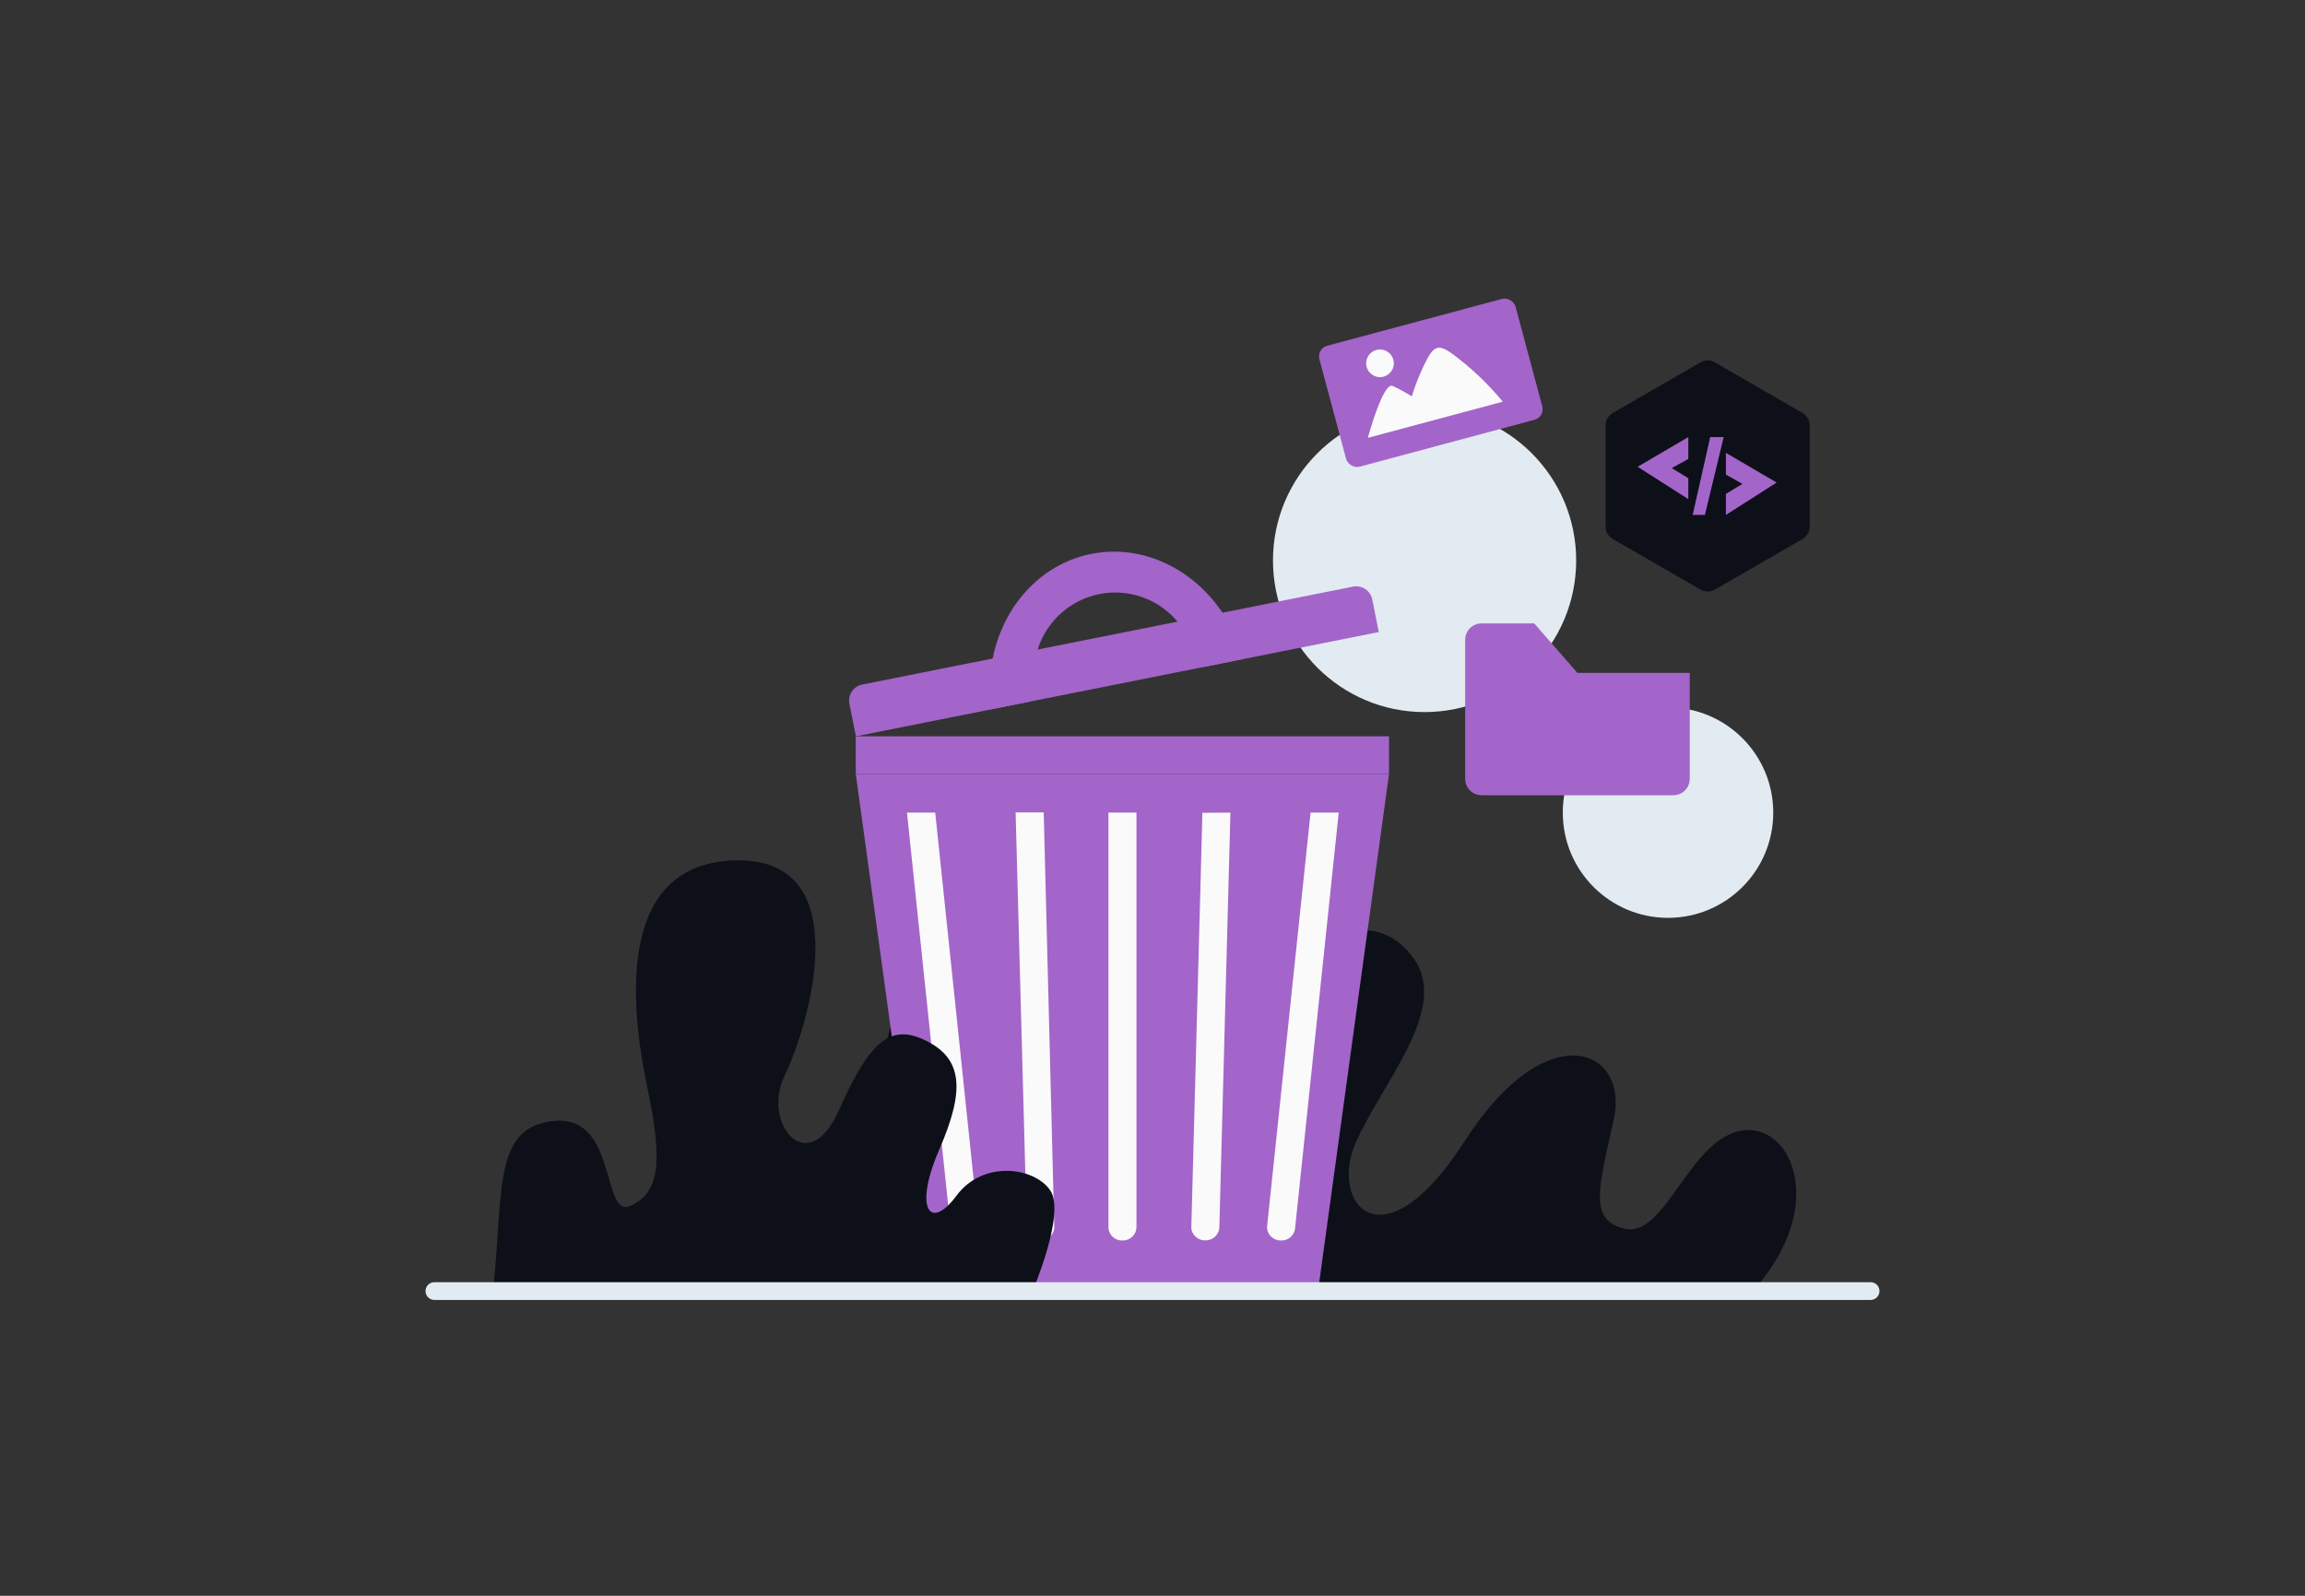<svg id="Layer_1" data-name="Layer 1" xmlns="http://www.w3.org/2000/svg" viewBox="0 0 260 180"><rect x="0" y="0" width="260" height="180" fill="#333333" stroke="none"/><title>Flat Web Illustrations Pack - Scene 36</title><circle cx="160.69" cy="63.22" r="17.1" fill="#e2eaf2"/><circle cx="188.15" cy="91.66" r="11.87" fill="#e2eaf2"/><path d="M105.77,144.71c-5-8.29-11.45-25.12,0-38.72s19.69-5.37,17.19,2.86-4.47,15.55.45,18.51,9.93-3.12,18.16-13.86,14.63-10,17.9-5.37c4,5.6-3.3,13.63-6.48,20.6s2.9,14.51,12.21,0,18.62-10.44,16.83-2.45-2.74,11.23,1.07,12.28c4.9,1.36,7.53-10.86,14-11.09,5-.18,8.74,8.23,1.4,17.24Z" fill="#0d1019"/><polygon points="148.8 144.71 104.41 144.71 96.53 87.29 156.68 87.29 148.8 144.71" fill="#a365c9"/><rect x="96.53" y="83.05" width="60.15" height="4.24" fill="#a365c9"/><path d="M97.26,71.64H153.7a1.85,1.85,0,0,1,1.85,1.85v3.74a0,0,0,0,1,0,0H95.41a0,0,0,0,1,0,0V73.49a1.85,1.85,0,0,1,1.85-1.85Z" transform="translate(-12.13 25.98) rotate(-11.28)" fill="#a365c9"/><path d="M140.26,74.33l-4.54.91a12.49,12.49,0,0,0-2.9-5.12,9.16,9.16,0,0,0-15.77,3.15,12.41,12.41,0,0,0-.72,5.83l-4.54.91a17.13,17.13,0,0,1,.18-5.73c1.18-5.89,5.39-10.66,11.13-11.8s11.45,1.65,14.79,6.63A16.88,16.88,0,0,1,140.26,74.33Z" fill="#a365c9"/><path d="M128.19,91.66v46.73a1.53,1.53,0,0,1-1.53,1.53h-.1a1.52,1.52,0,0,1-1.53-1.53V91.66Z" fill="#fafafa"/><path d="M138.79,91.66l-1.25,46.8a1.55,1.55,0,0,1-1.58,1.45h-.05a1.56,1.56,0,0,1-1.13-.5,1.39,1.39,0,0,1-.4-1l1.25-46.73Z" fill="#fafafa"/><path d="M151,91.66s0,0,0,.06l-4.92,46.86a1.53,1.53,0,0,1-1.56,1.34h-.17a1.6,1.6,0,0,1-1.09-.57,1.48,1.48,0,0,1-.33-1.06l4.9-46.63Z" fill="#fafafa"/><path d="M118.92,138.39a1.38,1.38,0,0,1-.39,1,1.58,1.58,0,0,1-1.14.5h0a1.54,1.54,0,0,1-1.57-1.45l-1.26-46.8h3.17Z" fill="#fafafa"/><path d="M110.06,139.35a1.58,1.58,0,0,1-1.09.57h-.16a1.55,1.55,0,0,1-1.58-1.34l-4.92-46.86s0,0,0-.06h3.18l4.89,46.63A1.47,1.47,0,0,1,110.06,139.35Z" fill="#fafafa"/><path d="M190.6,75.9V87.85a1.85,1.85,0,0,1-1.85,1.85H167.12a1.85,1.85,0,0,1-1.85-1.85V72.17a1.85,1.85,0,0,1,1.85-1.85h5.94l4.87,5.58Z" fill="#a365c9"/><path d="M204.13,59.38V48a1.65,1.65,0,0,0-.83-1.43l-9.85-5.69a1.64,1.64,0,0,0-1.66,0l-9.85,5.69a1.65,1.65,0,0,0-.83,1.43V59.38a1.66,1.66,0,0,0,.83,1.43l9.85,5.69a1.69,1.69,0,0,0,1.66,0l9.85-5.69A1.66,1.66,0,0,0,204.13,59.38Z" fill="#0d1019"/><polygon points="194.68 51.08 200.4 54.43 194.68 58.08 194.68 55.71 196.55 54.58 194.68 53.54 194.68 51.08" fill="#a365c9"/><polygon points="190.44 49.3 184.72 52.65 190.44 56.3 190.44 53.94 188.57 52.8 190.44 51.77 190.44 49.3" fill="#a365c9"/><polygon points="192.91 49.3 190.93 58.08 192.31 58.08 194.43 49.3 192.91 49.3" fill="#a365c9"/><path d="M55.63,145.63c1.16-11.64,0-18.62,7-19.2s5.24,11,8.44,9.6,3.78-4.65,2-13.09S69,97.34,83,97.05,91.12,116,88.5,121.34s2.62,11.78,6.11,3.93,5.82-9.9,9.89-7.86,4.37,5.53,1.46,12.22-1.09,9.31,1.93,5.24,8.83-3.2,10.58-.59-2,11.35-2,11.35Z" fill="#0d1019"/><path d="M211,146.63H49a1,1,0,1,1,0-2H211a1,1,0,1,1,0,2Z" fill="#e2eaf2"/><rect x="149.28" y="35.82" width="22.81" height="14.06" rx="1.23" transform="matrix(0.97, -0.26, 0.26, 0.97, -5.61, 43.39)" fill="#a365c9"/><path d="M154.29,49.39l15.22-4.08a31.87,31.87,0,0,0-4.3-4.31c-2.49-2-3.2-2.59-4.34-.29a24.9,24.9,0,0,0-1.62,4,18.38,18.38,0,0,0-2.17-1.18C156,43.08,154.29,49.39,154.29,49.39Z" fill="#fafafa"/><circle cx="155.66" cy="40.98" r="1.56" fill="#fafafa"/></svg>